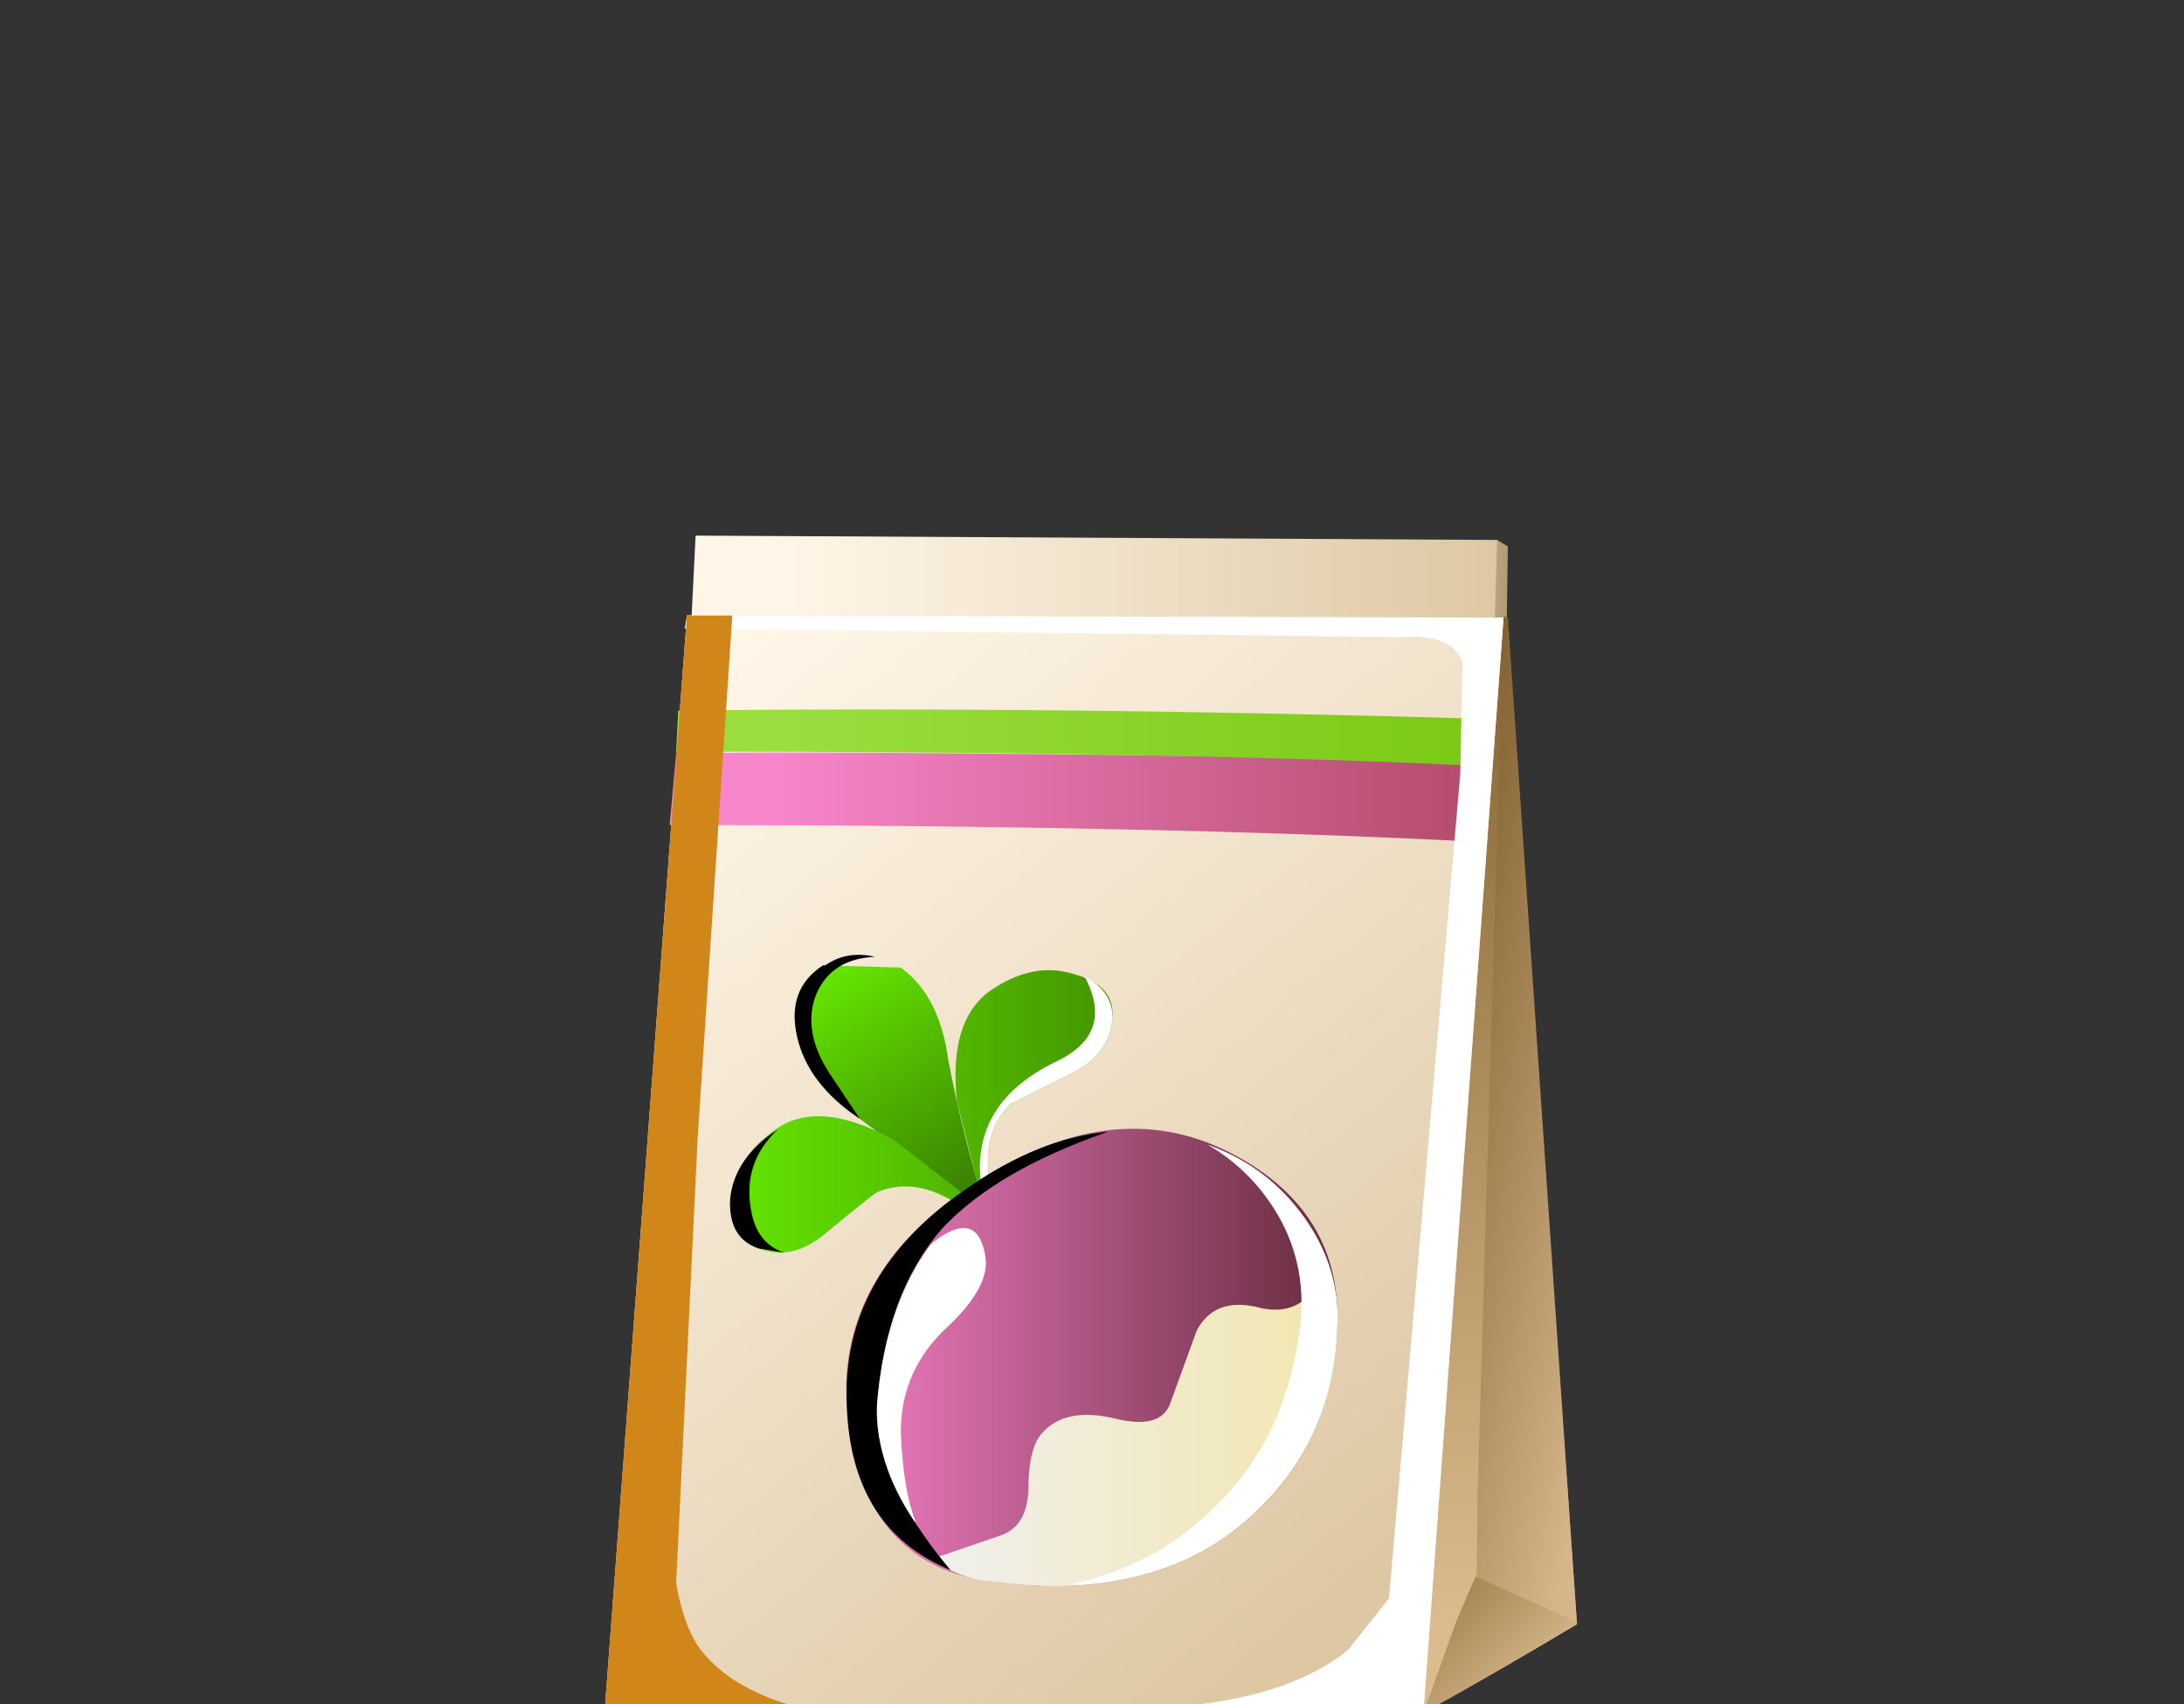 <?xml version="1.0" encoding="UTF-8" standalone="no"?>
<svg xmlns:xlink="http://www.w3.org/1999/xlink" height="39.45px" width="50.55px" xmlns="http://www.w3.org/2000/svg">
  <rect width="100%" height="100%" fill="#333333" stroke="none"/>
  <g transform="matrix(1.0, 0.0, 0.0, 1.0, 0.0, 0.0)">
    <use height="27.25" transform="matrix(1.0, 0.0, 0.0, 1.0, 14.0, 12.4)" width="22.5" xlink:href="#shape0"/>
    <use height="25.35" transform="matrix(1.0, 0.0, 0.0, 1.0, 15.85, 14.25)" width="18.95" xlink:href="#sprite0"/>
    <use height="25.3" transform="matrix(1.0, 0.0, 0.0, 1.0, 14.0, 14.25)" width="4.55" xlink:href="#sprite1"/>
    <use height="6.2" transform="matrix(1.0, 0.0, 0.0, 1.0, 18.4, 22.05)" width="4.55" xlink:href="#shape3"/>
    <use height="3.8" transform="matrix(1.0, 0.0, 0.0, 1.0, 18.4, 22.1)" width="1.85" xlink:href="#sprite2"/>
    <use height="6.55" transform="matrix(1.0, 0.0, 0.0, 1.0, 16.9, 22.45)" width="8.85" xlink:href="#shape5"/>
    <use height="2.85" transform="matrix(1.0, 0.0, 0.0, 1.0, 16.9, 26.15)" width="1.25" xlink:href="#sprite3"/>
    <use height="5.65" transform="matrix(1.0, 0.0, 0.0, 1.0, 22.7, 22.6)" width="3.05" xlink:href="#sprite4"/>
    <use height="10.55" transform="matrix(1.0, 0.0, 0.0, 1.0, 19.6, 26.15)" width="11.35" xlink:href="#shape8"/>
    <use height="10.2" transform="matrix(1.0, 0.0, 0.0, 1.0, 24.7, 26.5)" width="6.25" xlink:href="#sprite5"/>
    <use height="10.15" transform="matrix(1.0, 0.0, 0.0, 1.0, 19.6, 26.2)" width="6.05" xlink:href="#sprite6"/>
    <use height="6.8" transform="matrix(1.0, 0.0, 0.0, 1.0, 20.3, 28.45)" width="2.5" xlink:href="#sprite7"/>
  </g>
  <defs>
    <g id="shape0" transform="matrix(1.0, 0.0, 0.0, 1.0, -14.0, -12.4)">
      <path d="M31.25 15.8 L34.65 12.5 34.9 12.65 34.85 16.0 31.4 16.5 31.25 15.8" fill="url(#gradient0)" fill-rule="evenodd" stroke="none"/>
      <path d="M34.5 17.75 L15.85 17.45 16.1 12.4 34.65 12.5 34.5 17.75" fill="url(#gradient1)" fill-rule="evenodd" stroke="none"/>
      <path d="M28.65 19.65 L34.85 14.25 36.5 37.6 Q34.75 38.65 32.95 39.65 L28.65 19.65" fill="url(#gradient2)" fill-rule="evenodd" stroke="none"/>
      <path d="M36.5 37.6 L34.15 38.95 34.2 34.55 34.8 14.3 34.9 14.3 36.5 37.6" fill="url(#gradient3)" fill-rule="evenodd" stroke="none"/>
      <path d="M32.95 39.65 L33.7 37.55 34.15 36.5 36.5 37.55 36.5 37.6 Q34.75 38.65 32.95 39.65" fill="url(#gradient4)" fill-rule="evenodd" stroke="none"/>
      <path d="M32.95 39.6 L14.0 39.55 15.9 14.25 34.8 14.3 32.95 39.6" fill="url(#gradient5)" fill-rule="evenodd" stroke="none"/>
      <path d="M15.65 17.45 Q18.4 17.35 34.55 17.6 L34.4 19.5 Q26.9 19.1 15.5 19.1 L15.65 17.45" fill="url(#gradient6)" fill-rule="evenodd" stroke="none"/>
      <path d="M15.7 16.45 Q24.6 16.35 34.6 16.65 L34.55 17.75 Q27.9 17.4 15.65 17.4 L15.7 16.45" fill="url(#gradient7)" fill-rule="evenodd" stroke="none"/>
    </g>
    <linearGradient gradientTransform="matrix(0.002, 0.0, 0.0, -0.002, 33.3, 14.5)" gradientUnits="userSpaceOnUse" id="gradient0" spreadMethod="pad" x1="-819.2" x2="819.2">
      <stop offset="0.0" stop-color="#fff6e8"/>
      <stop offset="1.0" stop-color="#b09a74"/>
    </linearGradient>
    <linearGradient gradientTransform="matrix(0.01, 0.0, 0.0, -0.01, 26.4, 15.1)" gradientUnits="userSpaceOnUse" id="gradient1" spreadMethod="pad" x1="-819.2" x2="819.2">
      <stop offset="0.0" stop-color="#fff6e8"/>
      <stop offset="1.0" stop-color="#dec8a4"/>
    </linearGradient>
    <linearGradient gradientTransform="matrix(-3.0E-4, 0.014, 0.014, 3.0E-4, 32.65, 26.2)" gradientUnits="userSpaceOnUse" id="gradient2" spreadMethod="pad" x1="-819.2" x2="819.2">
      <stop offset="0.0" stop-color="#876533"/>
      <stop offset="1.0" stop-color="#dbbc8e"/>
    </linearGradient>
    <linearGradient gradientTransform="matrix(0.004, 9.0E-4, 9.0E-4, -0.004, 34.9, 26.75)" gradientUnits="userSpaceOnUse" id="gradient3" spreadMethod="pad" x1="-819.2" x2="819.2">
      <stop offset="0.0" stop-color="#7d5b2a"/>
      <stop offset="1.0" stop-color="#d4b68a"/>
    </linearGradient>
    <linearGradient gradientTransform="matrix(0.002, 0.002, 0.002, -0.002, 33.4, 37.75)" gradientUnits="userSpaceOnUse" id="gradient4" spreadMethod="pad" x1="-819.2" x2="819.2">
      <stop offset="0.0" stop-color="#87622d"/>
      <stop offset="1.0" stop-color="#d4b68a"/>
    </linearGradient>
    <linearGradient gradientTransform="matrix(0.01, 0.012, 0.012, -0.01, 23.8, 26.2)" gradientUnits="userSpaceOnUse" id="gradient5" spreadMethod="pad" x1="-819.2" x2="819.2">
      <stop offset="0.0" stop-color="#fff6e8"/>
      <stop offset="1.0" stop-color="#dec8a4"/>
    </linearGradient>
    <linearGradient gradientTransform="matrix(0.01, 0.0, 0.0, -0.01, 26.2, 18.45)" gradientUnits="userSpaceOnUse" id="gradient6" spreadMethod="pad" x1="-819.2" x2="819.2">
      <stop offset="0.0" stop-color="#f785ca"/>
      <stop offset="1.0" stop-color="#b34b6a"/>
    </linearGradient>
    <linearGradient gradientTransform="matrix(0.01, 0.0, 0.0, -0.01, 26.3, 17.1)" gradientUnits="userSpaceOnUse" id="gradient7" spreadMethod="pad" x1="-819.2" x2="819.2">
      <stop offset="0.0" stop-color="#9ade3e"/>
      <stop offset="1.0" stop-color="#7ac914"/>
    </linearGradient>
    <g id="sprite0" transform="matrix(1.0, 0.0, 0.0, 1.0, 0.0, 0.0)">
      <use height="25.35" transform="matrix(1.0, 0.0, 0.0, 1.0, 0.0, 0.0)" width="18.95" xlink:href="#shape1"/>
    </g>
    <g id="shape1" transform="matrix(1.0, 0.0, 0.0, 1.0, 0.0, 0.0)">
      <path d="M15.35 23.95 L16.3 22.75 17.95 3.65 18.0 1.1 Q17.8 0.4 16.5 0.5 L0.0 0.3 0.05 0.0 18.95 0.05 17.1 25.35 10.65 25.3 Q13.8 25.2 15.35 23.95" fill="#ffffff" fill-rule="evenodd" stroke="none"/>
    </g>
    <g id="sprite1" transform="matrix(1.0, 0.0, 0.0, 1.0, 0.0, 0.0)">
      <use height="25.3" transform="matrix(1.0, 0.0, 0.0, 1.0, 0.0, 0.0)" width="4.55" xlink:href="#shape2"/>
    </g>
    <g id="shape2" transform="matrix(1.0, 0.0, 0.0, 1.0, 0.0, 0.0)">
      <path d="M1.9 0.0 L2.95 0.0 2.15 12.05 1.65 22.4 Q1.8 23.3 2.15 23.85 2.85 24.85 4.55 25.3 L0.0 25.3 1.9 0.0" fill="#d18619" fill-rule="evenodd" stroke="none"/>
    </g>
    <g id="shape3" transform="matrix(1.0, 0.0, 0.0, 1.0, -18.4, -22.05)">
      <path d="M19.1 22.35 L20.85 22.4 Q21.75 23.05 21.95 24.55 22.3 26.35 22.8 27.95 L22.95 28.2 22.85 28.1 22.9 28.25 22.7 28.0 19.9 25.9 Q18.7 25.1 18.45 24.0 18.2 22.9 19.05 22.35 L19.1 22.35" fill="url(#gradient8)" fill-rule="evenodd" stroke="none"/>
    </g>
    <linearGradient gradientTransform="matrix(0.002, 0.003, 0.003, -0.002, 20.85, 25.15)" gradientUnits="userSpaceOnUse" id="gradient8" spreadMethod="pad" x1="-819.2" x2="819.2">
      <stop offset="0.0" stop-color="#63e301"/>
      <stop offset="1.0" stop-color="#3a8000"/>
    </linearGradient>
    <g id="sprite2" transform="matrix(1.0, 0.0, 0.0, 1.0, -0.05, 0.0)">
      <use height="3.8" transform="matrix(1.0, 0.0, 0.0, 1.0, 0.05, 0.0)" width="1.85" xlink:href="#shape4"/>
    </g>
    <g id="shape4" transform="matrix(1.0, 0.0, 0.0, 1.0, -0.05, 0.0)">
      <path d="M1.9 0.05 Q0.9 0.1 0.55 0.9 0.2 1.75 0.85 2.75 L1.55 3.8 Q0.35 3.0 0.1 1.9 -0.15 0.8 0.7 0.25 L0.75 0.25 Q1.25 -0.1 1.9 0.05" fill="#000000" fill-rule="evenodd" stroke="none"/>
    </g>
    <g id="shape5" transform="matrix(1.0, 0.0, 0.0, 1.0, -16.9, -22.45)">
      <path d="M24.85 22.55 Q25.8 22.8 25.75 23.55 25.7 24.4 24.8 24.85 L23.4 25.55 Q22.65 26.25 22.95 27.6 L22.95 28.25 22.35 28.0 Q21.25 27.2 20.3 27.6 20.2 27.65 19.05 28.6 18.3 29.2 17.55 28.9 16.8 28.65 16.95 27.7 17.05 26.7 18.1 26.05 19.1 25.5 20.7 26.4 L22.7 27.95 22.85 28.1 22.75 27.9 22.15 25.5 Q21.95 23.65 22.9 22.95 23.9 22.25 24.85 22.55" fill="url(#gradient9)" fill-rule="evenodd" stroke="none"/>
    </g>
    <linearGradient gradientTransform="matrix(0.005, 0.0, 0.0, -0.005, 21.3, 25.75)" gradientUnits="userSpaceOnUse" id="gradient9" spreadMethod="pad" x1="-819.2" x2="819.2">
      <stop offset="0.0" stop-color="#63e301"/>
      <stop offset="1.0" stop-color="#469900"/>
    </linearGradient>
    <g id="sprite3" transform="matrix(1.0, 0.0, 0.0, 1.0, 0.0, 0.0)">
      <use height="2.85" transform="matrix(1.0, 0.0, 0.0, 1.0, 0.0, 0.0)" width="1.25" xlink:href="#shape6"/>
    </g>
    <g id="shape6" transform="matrix(1.0, 0.0, 0.0, 1.0, 0.0, 0.0)">
      <path d="M0.5 1.95 Q0.65 2.65 1.25 2.85 L0.65 2.75 Q-0.05 2.5 0.0 1.6 0.1 0.65 1.1 0.0 0.25 0.8 0.5 1.95" fill="#000000" fill-rule="evenodd" stroke="none"/>
    </g>
    <g id="sprite4" transform="matrix(1.0, 0.0, 0.0, 1.0, -0.05, 0.0)">
      <use height="5.65" transform="matrix(1.0, 0.0, 0.0, 1.0, 0.05, 0.0)" width="3.05" xlink:href="#shape7"/>
    </g>
    <g id="shape7" transform="matrix(1.0, 0.0, 0.0, 1.0, -0.05, 0.0)">
      <path d="M2.45 0.0 Q3.1 0.35 3.1 0.95 3.05 1.8 2.15 2.25 L0.75 2.95 Q0.0 3.65 0.3 5.0 L0.3 5.65 0.25 5.65 Q-0.6 3.1 1.85 1.95 3.15 1.3 2.45 0.0" fill="#ffffff" fill-rule="evenodd" stroke="none"/>
    </g>
    <g id="shape8" transform="matrix(1.0, 0.0, 0.0, 1.0, -19.6, -26.15)">
      <path d="M22.4 27.5 Q25.7 25.25 28.5 26.7 31.1 28.05 30.95 30.8 30.8 33.55 28.85 35.2 26.6 37.15 22.85 36.6 20.1 36.2 19.65 33.05 19.15 29.7 22.4 27.5" fill="url(#gradient10)" fill-rule="evenodd" stroke="none"/>
      <path d="M22.85 36.6 Q22.25 36.55 21.55 36.1 L23.15 35.55 Q23.75 35.35 23.8 34.55 23.8 33.55 24.1 33.2 24.65 32.55 25.85 32.85 26.9 33.1 27.1 32.45 L27.7 30.8 Q28.1 30.05 29.05 30.25 30.3 30.6 30.7 29.2 L30.95 30.8 Q30.8 33.55 28.85 35.2 26.6 37.15 22.85 36.6" fill="url(#gradient11)" fill-rule="evenodd" stroke="none"/>
    </g>
    <linearGradient gradientTransform="matrix(0.007, 0.0, 0.0, -0.007, 25.25, 31.45)" gradientUnits="userSpaceOnUse" id="gradient10" spreadMethod="pad" x1="-819.2" x2="819.2">
      <stop offset="0.0" stop-color="#f07dc2"/>
      <stop offset="1.0" stop-color="#662b3d"/>
    </linearGradient>
    <linearGradient gradientTransform="matrix(0.006, 0.0, 0.0, -0.006, 26.25, 32.95)" gradientUnits="userSpaceOnUse" id="gradient11" spreadMethod="pad" x1="-819.2" x2="819.2">
      <stop offset="0.0" stop-color="#f0f0f0"/>
      <stop offset="1.0" stop-color="#f2e6ac"/>
    </linearGradient>
    <g id="sprite5" transform="matrix(1.0, 0.0, 0.0, 1.0, 0.0, 0.0)">
      <use height="10.2" transform="matrix(1.0, 0.0, 0.0, 1.0, 0.0, 0.0)" width="6.25" xlink:href="#shape9"/>
    </g>
    <g id="shape9" transform="matrix(1.0, 0.0, 0.0, 1.0, 0.0, 0.0)">
      <path d="M3.25 0.0 Q4.65 0.5 5.5 1.7 6.35 2.9 6.25 4.3 6.15 6.65 4.6 8.25 2.9 10.1 0.0 10.2 2.1 9.75 3.45 8.35 5.1 6.75 5.4 4.15 5.55 2.7 4.8 1.5 4.2 0.55 3.25 0.0" fill="#ffffff" fill-rule="evenodd" stroke="none"/>
    </g>
    <g id="sprite6" transform="matrix(1.0, 0.0, 0.0, 1.0, -0.05, 0.0)">
      <use height="10.15" transform="matrix(1.0, 0.0, 0.0, 1.0, 0.05, 0.0)" width="6.05" xlink:href="#shape10"/>
    </g>
    <g id="shape10" transform="matrix(1.0, 0.0, 0.0, 1.0, -0.05, 0.0)">
      <path d="M6.1 0.0 Q3.5 0.9 2.25 2.25 0.95 3.75 0.75 6.3 0.65 8.0 2.45 10.15 0.15 9.2 0.05 6.35 -0.1 3.3 2.85 1.3 4.5 0.15 6.1 0.0" fill="#000000" fill-rule="evenodd" stroke="none"/>
    </g>
    <g id="sprite7" transform="matrix(1.0, 0.0, 0.0, 1.0, 0.0, 0.05)">
      <use height="6.8" transform="matrix(1.0, 0.0, 0.0, 1.0, 0.0, -0.05)" width="2.5" xlink:href="#shape11"/>
    </g>
    <g id="shape11" transform="matrix(1.0, 0.0, 0.0, 1.0, 0.0, 0.05)">
      <path d="M2.5 0.55 Q2.65 1.25 1.65 2.2 0.55 3.2 0.55 4.65 0.6 6.0 0.9 6.75 L0.85 6.7 Q-0.05 5.35 0.0 4.0 0.2 1.7 1.25 0.3 2.3 -0.55 2.5 0.55" fill="#ffffff" fill-rule="evenodd" stroke="none"/>
    </g>
  </defs>
</svg>
